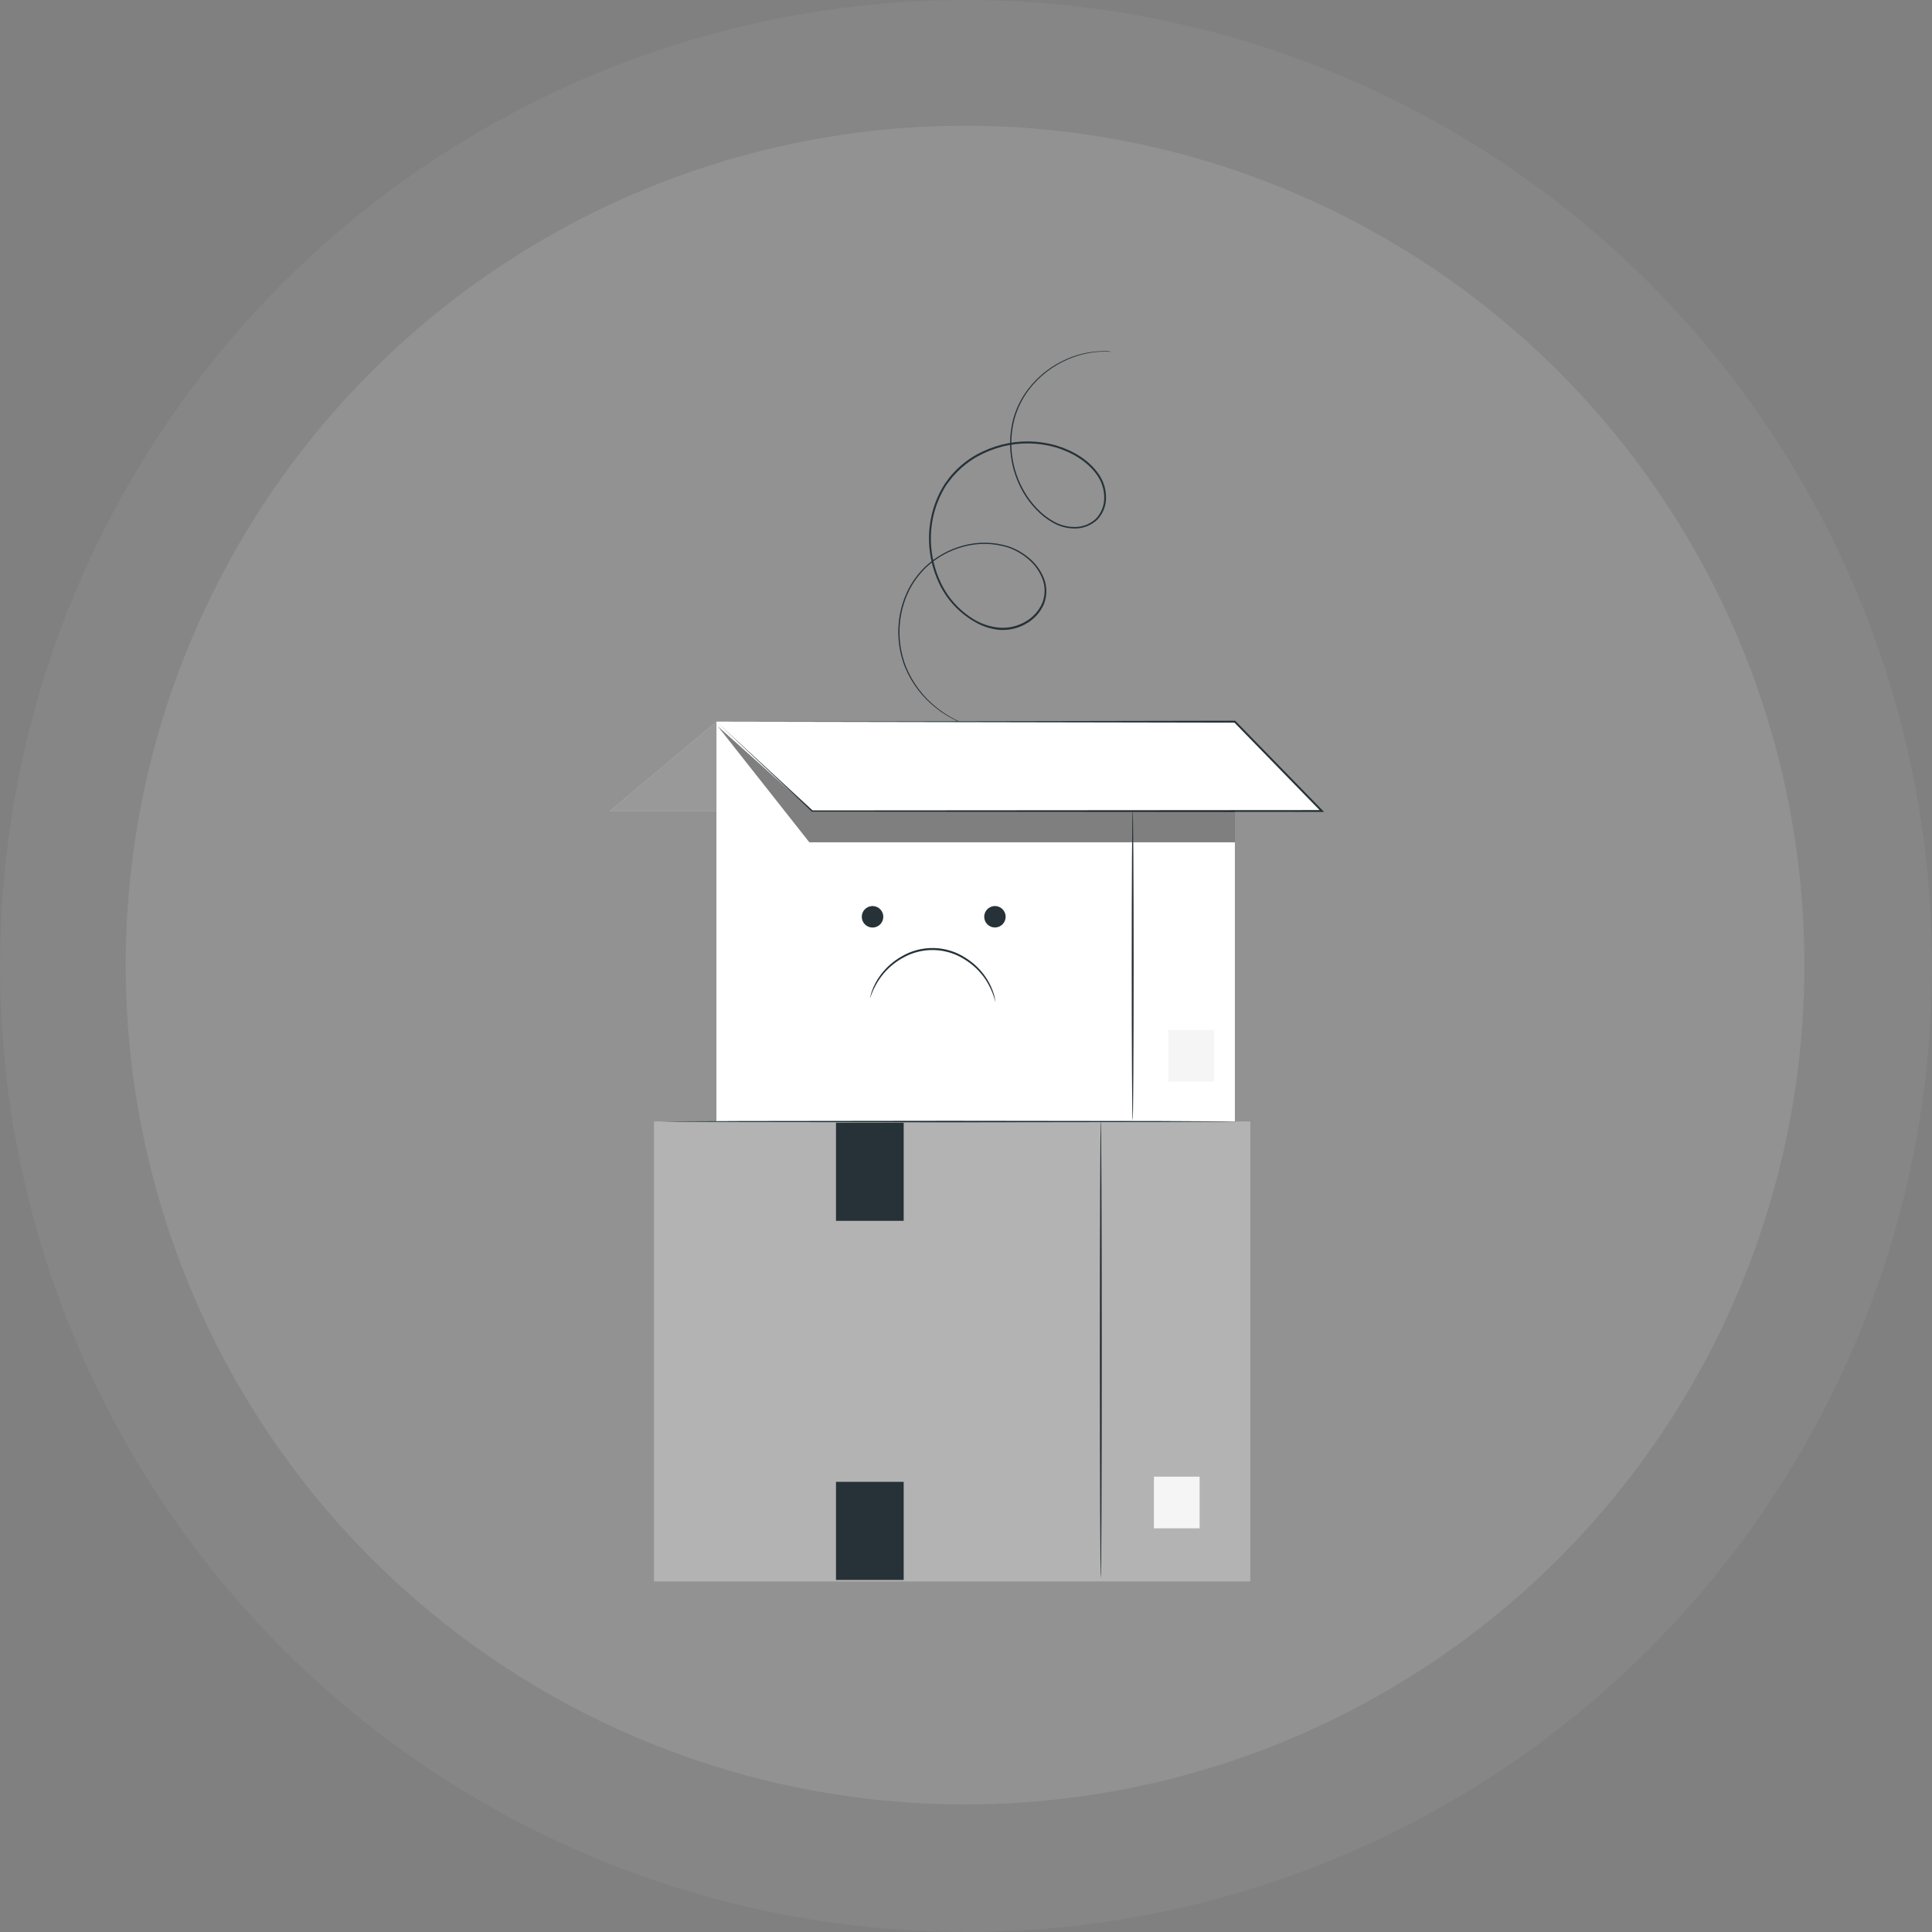 <svg width="189" height="189" viewBox="0 0 189 189" fill="none" xmlns="http://www.w3.org/2000/svg">
<rect x="0" y="0" width="189" height="189" fill="#808080" stroke="none"/>
<circle cx="94.5" cy="94.5" r="94.5" fill="white" fill-opacity="0.05"/>
<circle cx="94.408" cy="94.41" r="82.111" fill="white" fill-opacity="0.1"/>
<g clip-path="url(#clip0_1539_9658)">
<path d="M108.721 34.406H108.439C108.163 34.391 107.886 34.391 107.61 34.406C106.549 34.468 105.506 34.713 104.528 35.13C102.975 35.782 101.623 36.836 100.611 38.183C99.988 39.023 99.525 39.971 99.247 40.979C98.932 42.17 98.854 43.411 99.019 44.632C99.185 45.853 99.589 47.03 100.21 48.094C100.552 48.686 100.965 49.234 101.439 49.725C101.92 50.246 102.482 50.686 103.103 51.028C103.741 51.386 104.463 51.567 105.194 51.552C105.946 51.544 106.668 51.253 107.216 50.738C107.749 50.176 108.038 49.426 108.019 48.651C108.015 47.856 107.762 47.082 107.296 46.437C106.355 45.117 104.836 44.227 103.223 43.75C101.545 43.281 99.773 43.256 98.083 43.677C97.22 43.902 96.389 44.232 95.608 44.661C94.821 45.107 94.105 45.669 93.485 46.329C93.337 46.502 93.167 46.658 93.037 46.843L92.621 47.381C92.37 47.766 92.147 48.169 91.955 48.586C91.567 49.433 91.301 50.33 91.166 51.252C90.904 53.093 91.154 54.97 91.89 56.678C92.592 58.348 93.819 59.744 95.384 60.657C96.141 61.09 96.985 61.347 97.855 61.409C98.708 61.453 99.556 61.25 100.296 60.823C101.029 60.415 101.609 59.781 101.949 59.014C102.256 58.258 102.269 57.414 101.986 56.649C101.702 55.904 101.234 55.243 100.625 54.728C100.038 54.217 99.36 53.821 98.625 53.563C97.195 53.116 95.667 53.09 94.223 53.487C92.871 53.855 91.63 54.547 90.606 55.502C89.675 56.395 88.966 57.494 88.537 58.711C87.782 60.821 87.816 63.133 88.631 65.222C89.267 66.782 90.293 68.152 91.611 69.201C92.437 69.869 93.361 70.407 94.35 70.796C94.69 70.926 94.95 71.016 95.131 71.067L95.399 71.157L95.124 71.085C94.943 71.042 94.679 70.955 94.335 70.832C93.336 70.454 92.401 69.923 91.564 69.258C90.229 68.215 89.185 66.844 88.533 65.279C87.7 63.172 87.656 60.834 88.41 58.696C88.845 57.463 89.562 56.348 90.504 55.441C91.542 54.465 92.802 53.758 94.176 53.382C95.651 52.97 97.214 52.993 98.676 53.451C99.431 53.714 100.129 54.118 100.734 54.641C101.365 55.176 101.85 55.862 102.145 56.634C102.444 57.441 102.431 58.329 102.109 59.127C101.754 59.927 101.148 60.59 100.383 61.015C99.616 61.459 98.736 61.671 97.851 61.626C96.949 61.551 96.076 61.269 95.301 60.801C93.702 59.876 92.447 58.455 91.727 56.754C90.972 55.016 90.714 53.102 90.982 51.227C91.117 50.287 91.386 49.372 91.781 48.51C91.979 48.083 92.208 47.671 92.465 47.276L92.881 46.712C93.024 46.529 93.178 46.354 93.34 46.188C93.973 45.514 94.705 44.941 95.511 44.488C96.308 44.046 97.159 43.71 98.043 43.486C99.763 43.056 101.566 43.082 103.273 43.562C104.923 44.054 106.467 44.954 107.44 46.322C107.929 46.996 108.194 47.807 108.2 48.64C108.217 49.458 107.908 50.249 107.343 50.84C106.764 51.384 106.003 51.691 105.209 51.7C104.449 51.714 103.7 51.524 103.038 51.151C102.404 50.799 101.83 50.349 101.338 49.816C100.855 49.315 100.436 48.756 100.09 48.152C99.463 47.068 99.057 45.871 98.894 44.63C98.73 43.388 98.814 42.127 99.139 40.917C99.43 39.901 99.908 38.947 100.546 38.103C101.575 36.747 102.949 35.691 104.525 35.047C105.505 34.641 106.547 34.408 107.607 34.359C107.884 34.341 108.162 34.341 108.439 34.359L108.721 34.406Z" fill="#263238"/>
<path d="M120.803 70.6H70.086V109.716H120.803V70.6Z" fill="white"/>
<path d="M70.086 70.6L79.451 79.335H129.311L120.803 70.6H70.086Z" fill="white"/>
<path d="M70.086 70.6L120.803 70.506H120.839L120.868 70.535L129.289 79.18L129.376 79.27L129.531 79.43H129.311L79.451 79.393H79.429L70.086 70.6L79.491 79.281H79.451L129.311 79.245L129.242 79.404L129.155 79.314L120.734 70.665L120.803 70.694L70.086 70.6Z" fill="#263238"/>
<path d="M85.319 88.635C85.044 88.645 84.783 88.763 84.593 88.963C84.403 89.163 84.3 89.43 84.305 89.706C84.31 89.981 84.423 90.244 84.62 90.438C84.817 90.631 85.081 90.739 85.357 90.739C85.633 90.739 85.898 90.631 86.095 90.438C86.292 90.244 86.405 89.981 86.41 89.706C86.415 89.43 86.311 89.163 86.121 88.963C85.932 88.763 85.671 88.645 85.395 88.635" fill="#263238"/>
<path d="M97.292 88.635C97.017 88.645 96.758 88.762 96.569 88.962C96.38 89.161 96.276 89.427 96.281 89.702C96.286 89.977 96.399 90.239 96.595 90.431C96.791 90.624 97.055 90.732 97.33 90.732C97.605 90.732 97.869 90.624 98.065 90.431C98.261 90.239 98.374 89.977 98.379 89.702C98.384 89.427 98.281 89.161 98.092 88.962C97.903 88.762 97.643 88.645 97.368 88.635" fill="#263238"/>
<path d="M97.372 98.002C97.166 97.201 96.826 96.44 96.367 95.752C95.858 95.018 95.208 94.393 94.453 93.914C93.539 93.307 92.473 92.969 91.376 92.939C90.279 92.909 89.196 93.188 88.25 93.744C87.469 94.185 86.787 94.78 86.242 95.492C85.747 96.146 85.366 96.88 85.117 97.662C85.118 97.604 85.127 97.547 85.146 97.492C85.179 97.329 85.222 97.168 85.276 97.011C85.476 96.429 85.766 95.883 86.134 95.39C86.68 94.653 87.373 94.037 88.17 93.582C89.139 93.002 90.254 92.711 91.383 92.743C92.512 92.774 93.608 93.126 94.544 93.759C95.316 94.253 95.975 94.903 96.479 95.669C96.82 96.18 97.079 96.741 97.246 97.333C97.292 97.492 97.327 97.654 97.351 97.817C97.369 97.877 97.376 97.94 97.372 98.002Z" fill="#263238"/>
<path opacity="0.5" d="M70.203 71.031L79.174 82.4H120.808V79.336H79.456L70.203 71.031Z" fill="black"/>
<path d="M110.805 109.625C110.751 109.625 110.711 102.821 110.711 94.433C110.711 86.044 110.751 79.24 110.805 79.24C110.859 79.24 110.899 86.044 110.899 94.433C110.899 102.821 110.856 109.625 110.805 109.625Z" fill="#263238"/>
<path d="M118.76 100.76H114.289V105.813H118.76V100.76Z" fill="#F5F5F5"/>
<path d="M70.086 70.6L59.672 79.335H70.086V70.6Z" fill="white"/>
<g opacity="0.4">
<path d="M70.086 70.602L59.672 79.337H70.086V70.602Z" fill="black"/>
</g>
<path d="M122.305 109.717H63.992V154.693H122.305V109.717Z" fill="white"/>
<path opacity="0.3" d="M122.305 109.717H63.992V154.693H122.305V109.717Z" fill="black"/>
<path d="M107.688 154.375C107.637 154.375 107.594 144.348 107.594 131.984C107.594 119.621 107.637 109.594 107.688 109.594C107.738 109.594 107.782 119.617 107.782 131.984C107.782 144.352 107.742 154.375 107.688 154.375Z" fill="#263238"/>
<path d="M117.354 144.457H112.883V149.51H117.354V144.457Z" fill="#F5F5F5"/>
<path d="M88.404 109.832H81.781V119.429H88.404V109.832Z" fill="#263238"/>
<path d="M88.404 144.963H81.781V154.559H88.404V144.963Z" fill="#263238"/>
<path d="M121.795 109.717C121.746 109.722 121.696 109.722 121.647 109.717H121.209L119.524 109.735L113.331 109.764L92.894 109.793L72.457 109.764L66.26 109.735L64.578 109.717H64.141C64.091 109.722 64.041 109.722 63.992 109.717C64.041 109.712 64.091 109.712 64.141 109.717H64.578L66.26 109.699L72.457 109.666L92.894 109.641L113.331 109.666L119.524 109.699L121.209 109.717H121.647C121.696 109.712 121.746 109.712 121.795 109.717Z" fill="#263238"/>
</g>
<defs>
<clipPath id="clip0_1539_9658">
<rect width="69.859" height="120.334" fill="white" transform="translate(59.68 34.363)"/>
</clipPath>
</defs>
</svg>
